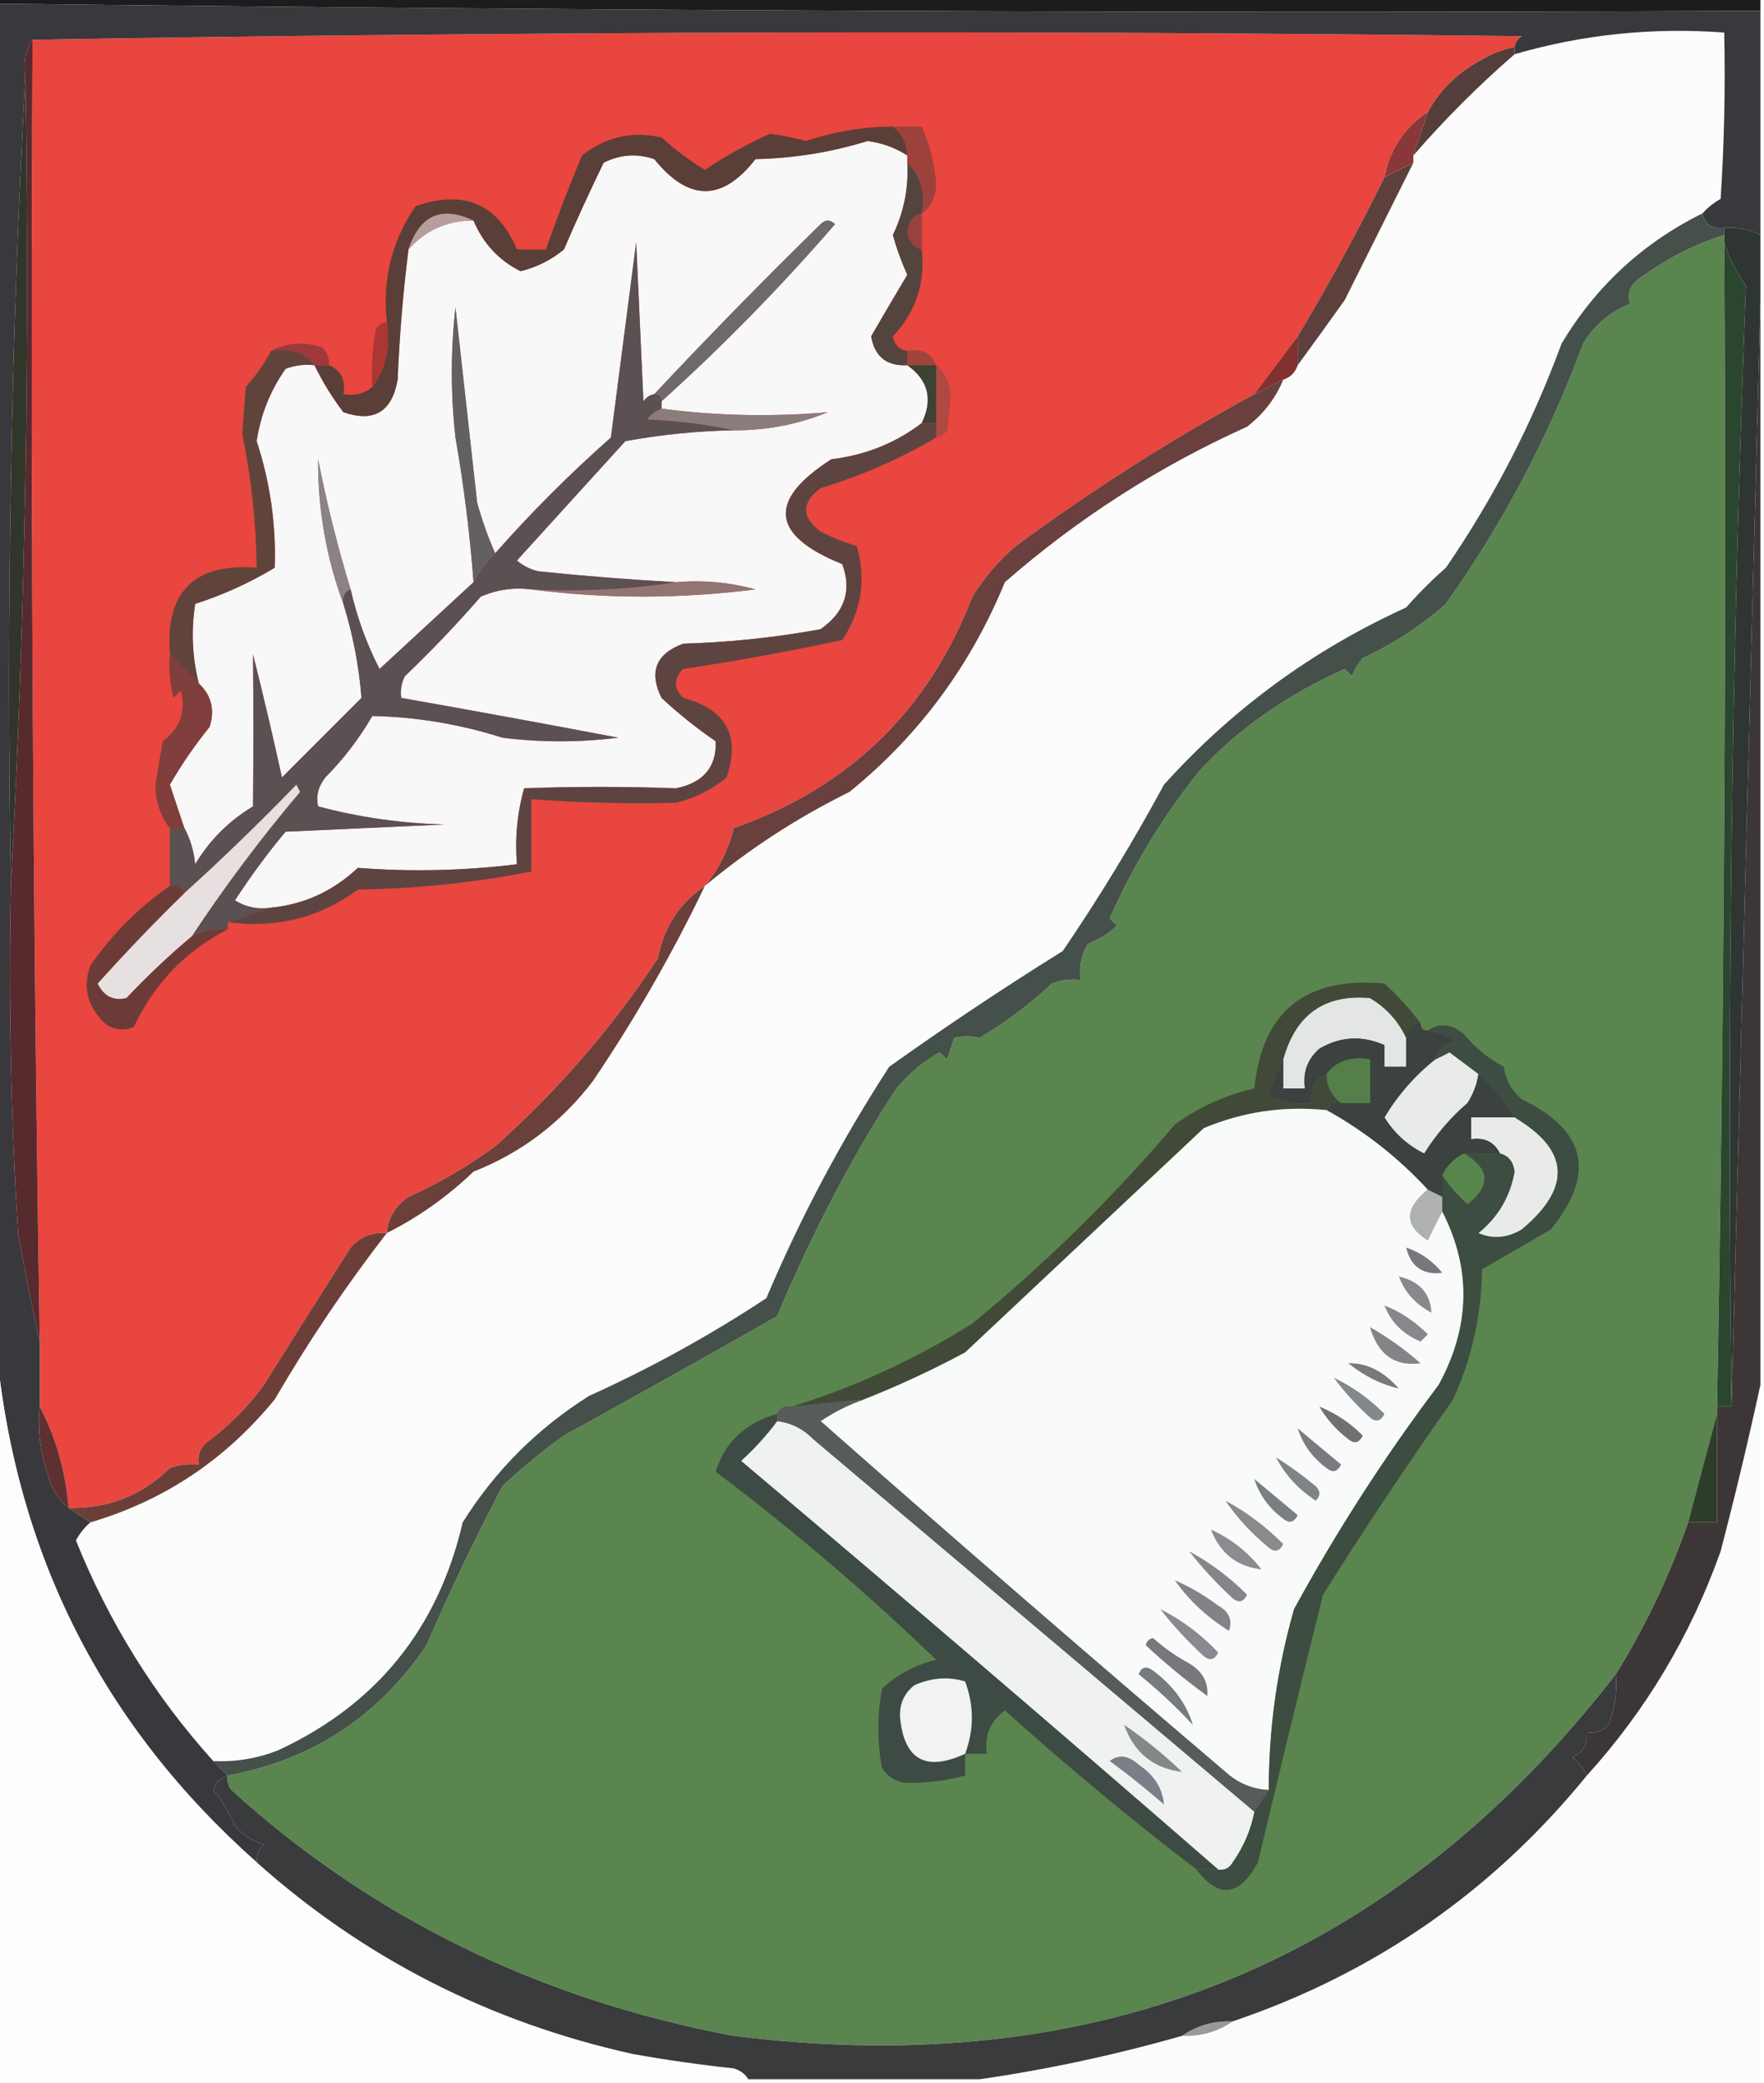 <?xml version="1.0" encoding="UTF-8"?>
<!DOCTYPE svg PUBLIC "-//W3C//DTD SVG 1.1//EN" "http://www.w3.org/Graphics/SVG/1.1/DTD/svg11.dtd">
<svg xmlns="http://www.w3.org/2000/svg" version="1.1" width="244px" height="288px" style="shape-rendering:geometricPrecision; text-rendering:geometricPrecision; image-rendering:optimizeQuality; fill-rule:evenodd; clip-rule:evenodd" xmlns:xlink="http://www.w3.org/1999/xlink">
<g><path style="opacity:1" fill="#1b1c1b" d="M -0.5,0.5 C -0.5,0.167 -0.5,-0.167 -0.5,-0.5C 80.833,-0.5 162.167,-0.5 243.5,-0.5C 243.5,0.167 243.5,0.833 243.5,1.5C 162.126,1.828 80.792,1.494 -0.5,0.5 Z"/></g>
<g><path style="opacity:1" fill="#e8463e" d="M 209.5,6.5 C 207.742,6.877 206.075,7.544 204.5,8.5C 201.457,10.209 199.124,12.543 197.5,15.5C 194.269,17.614 192.269,20.614 191.5,24.5C 187.746,32.111 183.746,39.445 179.5,46.5C 177.512,49.128 175.512,51.795 173.5,54.5C 162.049,60.729 151.049,67.729 140.5,75.5C 138.137,77.529 136.137,79.862 134.5,82.5C 128.456,98.21 117.456,108.876 101.5,114.5C 100.745,117.512 99.412,120.178 97.5,122.5C 93.992,124.863 91.825,128.197 91,132.5C 84.684,142.09 77.184,150.756 68.5,158.5C 64.759,161.232 60.759,163.566 56.5,165.5C 54.679,166.728 53.679,168.394 53.5,170.5C 51.508,170.328 49.842,170.995 48.5,172.5C 44.421,178.886 40.421,185.219 36.5,191.5C 34.289,194.554 31.623,197.221 28.5,199.5C 27.614,200.325 27.281,201.325 27.5,202.5C 26.127,202.343 24.793,202.51 23.5,203C 19.592,206.788 14.925,208.622 9.5,208.5C 9.057,203.365 7.724,198.699 5.5,194.5C 5.5,191.5 5.5,188.5 5.5,185.5C 4.531,125.513 4.198,65.513 4.5,5.5C 72.999,4.335 141.665,4.168 210.5,5C 209.944,5.383 209.611,5.883 209.5,6.5 Z"/></g>
<g><path style="opacity:1" fill="#fcfcfc" d="M 235.5,29.5 C 227.264,33.567 220.764,39.567 216,47.5C 211.945,58.538 206.612,68.871 200,78.5C 198.027,80.228 196.194,82.061 194.5,84C 181.606,89.858 170.439,98.025 161,108.5C 156.699,116.45 152.032,124.117 147,131.5C 138.828,136.585 130.828,141.919 123,147.5C 116.387,157.682 110.72,168.349 106,179.5C 98.161,184.668 89.994,189.168 81.5,193C 74.306,197.527 68.473,203.361 64,210.5C 60.586,225.184 52.086,235.684 38.5,242C 35.607,243.149 32.607,243.649 29.5,243.5C 21.431,234.559 15.098,224.392 10.5,213C 11.056,211.989 11.722,211.156 12.5,210.5C 22.682,207.507 31.182,201.84 38,193.5C 42.681,185.459 47.848,177.793 53.5,170.5C 57.88,168.3 61.88,165.467 65.5,162C 72.107,159.405 77.607,155.238 82,149.5C 87.866,140.825 93.032,131.825 97.5,122.5C 103.616,117.396 110.283,113.063 117.5,109.5C 127.074,101.74 134.241,92.073 139,80.5C 149.09,71.688 160.257,64.521 172.5,59C 174.79,57.223 176.457,55.056 177.5,52.5C 178.5,52.167 179.167,51.5 179.5,50.5C 181.645,47.567 183.812,44.567 186,41.5C 189.18,35.14 192.347,28.807 195.5,22.5C 195.5,22.167 195.5,21.833 195.5,21.5C 199.785,16.548 204.452,11.881 209.5,7.5C 218.916,4.762 228.583,3.762 238.5,4.5C 238.666,12.174 238.5,19.841 238,27.5C 237.005,28.066 236.172,28.733 235.5,29.5 Z"/></g>
<g><path style="opacity:1" fill="#30362a" d="M 3.5,10.5 C 4.16,48.182 3.494,85.515 1.5,122.5C 0.84,84.818 1.506,47.485 3.5,10.5 Z"/></g>
<g><path style="opacity:1" fill="#f8f8f8" d="M 125.5,21.5 C 125.5,21.833 125.5,22.167 125.5,22.5C 125.693,26.013 125.026,29.346 123.5,32.5C 124.024,34.383 124.691,36.216 125.5,38C 123.802,40.837 122.135,43.671 120.5,46.5C 120.981,49.314 122.648,50.648 125.5,50.5C 128.411,52.572 129.078,55.238 127.5,58.5C 123.854,61.275 119.687,62.941 115,63.5C 106.124,69.186 106.624,74.019 116.5,78C 117.856,81.653 116.856,84.653 113.5,87C 107.23,88.152 100.897,88.819 94.5,89C 90.721,90.404 89.721,92.904 91.5,96.5C 93.856,98.69 96.356,100.69 99,102.5C 99.123,106.063 97.29,108.23 93.5,109C 86.513,108.746 79.513,108.746 72.5,109C 71.544,112.394 71.211,115.894 71.5,119.5C 64.181,120.401 56.848,120.568 49.5,120C 46.059,123.223 42.059,125.056 37.5,125.5C 35.712,125.785 34.045,125.452 32.5,124.5C 34.64,121.193 36.974,118.026 39.5,115C 46.833,114.667 54.167,114.333 61.5,114C 55.522,113.852 49.688,113.018 44,111.5C 43.685,110.092 44.018,108.759 45,107.5C 47.53,104.937 49.697,102.103 51.5,99C 57.599,99.128 63.599,100.128 69.5,102C 74.833,102.667 80.167,102.667 85.5,102C 75.485,100.097 65.485,98.263 55.5,96.5C 55.35,95.448 55.517,94.448 56,93.5C 59.682,89.985 63.182,86.318 66.5,82.5C 68.743,81.526 71.076,81.192 73.5,81.5C 83.674,82.823 94.007,82.823 104.5,81.5C 100.893,80.511 97.226,80.177 93.5,80.5C 87.16,80.151 80.827,79.651 74.5,79C 73.376,78.751 72.376,78.251 71.5,77.5C 76.5,72 81.5,66.5 86.5,61C 91.464,60.088 96.464,59.588 101.5,59.5C 106.062,59.519 110.396,58.686 114.5,57C 106.688,57.666 99.021,57.499 91.5,56.5C 91.5,56.167 91.5,55.833 91.5,55.5C 99.995,47.838 107.995,39.672 115.5,31C 114.833,30.333 114.167,30.333 113.5,31C 105.631,38.702 97.964,46.535 90.5,54.5C 89.883,54.611 89.383,54.944 89,55.5C 88.667,48.167 88.333,40.833 88,33.5C 86.834,42.481 85.667,51.481 84.5,60.5C 78.758,65.575 73.425,70.909 68.5,76.5C 67.531,74.337 66.698,72.004 66,69.5C 65,60.5 64,51.5 63,42.5C 62.333,48.5 62.333,54.5 63,60.5C 64.162,67.132 64.996,73.799 65.5,80.5C 61.187,84.478 56.853,88.478 52.5,92.5C 50.713,89.029 49.379,85.362 48.5,81.5C 46.697,75.588 45.197,69.588 44,63.5C 43.961,70.464 45.128,77.13 47.5,83.5C 48.826,87.791 49.659,92.124 50,96.5C 46.36,100.14 42.694,103.806 39,107.5C 37.76,101.835 36.427,96.168 35,90.5C 35.06,97.497 35.06,104.497 35,111.5C 31.667,113.5 29,116.167 27,119.5C 26.802,117.618 26.302,115.952 25.5,114.5C 24.844,112.516 24.178,110.516 23.5,108.5C 25.103,105.72 26.937,103.054 29,100.5C 29.738,98.12 29.238,96.12 27.5,94.5C 26.588,90.869 26.421,87.203 27,83.5C 30.879,82.248 34.546,80.581 38,78.5C 38.203,72.549 37.37,66.715 35.5,61C 36.051,57.345 37.385,54.011 39.5,51C 40.793,50.51 42.127,50.343 43.5,50.5C 44.608,52.782 45.941,54.948 47.5,57C 51.724,58.45 54.224,56.95 55,52.5C 55.252,46.452 55.752,40.452 56.5,34.5C 58.871,31.816 61.871,30.483 65.5,30.5C 66.823,33.654 68.989,35.988 72,37.5C 74.207,36.97 76.207,35.97 78,34.5C 79.737,30.458 81.57,26.458 83.5,22.5C 85.765,21.353 88.098,21.186 90.5,22C 95.25,27.893 99.916,27.893 104.5,22C 109.798,21.89 114.965,21.057 120,19.5C 122.009,19.758 123.843,20.424 125.5,21.5 Z"/></g>
<g><path style="opacity:1" fill="#5d403b" d="M 195.5,22.5 C 192.347,28.807 189.18,35.14 186,41.5C 183.812,44.567 181.645,47.567 179.5,50.5C 179.5,49.167 179.5,47.833 179.5,46.5C 183.746,39.445 187.746,32.111 191.5,24.5C 192.833,23.833 194.167,23.167 195.5,22.5 Z"/></g>
<g><path style="opacity:1" fill="#994140" d="M 127.5,29.5 C 127.5,31.167 127.5,32.833 127.5,34.5C 126.351,34.209 125.684,33.376 125.5,32C 125.684,30.624 126.351,29.791 127.5,29.5 Z"/></g>
<g><path style="opacity:1" fill="#5a854e" d="M 238.5,32.5 C 238.5,32.833 238.5,33.167 238.5,33.5C 238.816,87.19 238.483,140.856 237.5,194.5C 237.5,194.833 237.5,195.167 237.5,195.5C 236.179,200.406 234.846,205.406 233.5,210.5C 230.925,217.908 227.592,224.908 223.5,231.5C 192.702,271.204 152.035,287.871 101.5,281.5C 74.567,276.446 51.401,265.112 32,247.5C 31.536,246.906 31.369,246.239 31.5,245.5C 43.126,243.393 52.293,237.393 59,227.5C 62.211,220.038 65.711,212.704 69.5,205.5C 72.188,202.978 75.021,200.644 78,198.5C 87.148,193.466 96.982,187.966 107.5,182C 112.361,170.409 117.861,159.909 124,150.5C 125.708,148.457 127.708,146.79 130,145.5C 130.333,145.833 130.667,146.167 131,146.5C 131.333,145.5 131.667,144.5 132,143.5C 133.06,143.254 134.227,143.254 135.5,143.5C 139.042,141.422 142.375,138.922 145.5,136C 146.793,135.51 148.127,135.343 149.5,135.5C 149.215,133.712 149.548,132.045 150.5,130.5C 152.002,129.917 153.335,129.084 154.5,128C 154.167,127.667 153.833,127.333 153.5,127C 156.81,119.528 160.977,112.695 166,106.5C 171.272,100.801 177.938,96.134 186,92.5C 186.333,92.833 186.667,93.167 187,93.5C 187.374,92.584 187.874,91.75 188.5,91C 192.723,89.044 196.557,86.544 200,83.5C 207.909,72.349 214.242,60.349 219,47.5C 220.555,44.945 222.722,43.112 225.5,42C 224.939,40.434 225.606,39.101 227.5,38C 230.928,35.557 234.594,33.724 238.5,32.5 Z"/></g>
<g><path style="opacity:1" fill="#5a3e38" d="M 123.5,17.5 C 124.806,18.467 125.473,19.801 125.5,21.5C 123.843,20.424 122.009,19.758 120,19.5C 114.965,21.057 109.798,21.89 104.5,22C 99.916,27.893 95.25,27.893 90.5,22C 88.098,21.186 85.765,21.353 83.5,22.5C 81.57,26.458 79.737,30.458 78,34.5C 76.207,35.97 74.207,36.97 72,37.5C 68.989,35.988 66.823,33.654 65.5,30.5C 61.067,28.417 58.067,29.751 56.5,34.5C 55.752,40.452 55.252,46.452 55,52.5C 54.224,56.95 51.724,58.45 47.5,57C 45.941,54.948 44.608,52.782 43.5,50.5C 44.167,50.5 44.833,50.5 45.5,50.5C 47.176,51.183 47.843,52.517 47.5,54.5C 49.099,54.768 50.432,54.434 51.5,53.5C 53.388,51.012 54.054,48.012 53.5,44.5C 52.868,38.625 54.202,33.291 57.5,28.5C 64.191,26.186 68.858,28.186 71.5,34.5C 72.833,34.5 74.167,34.5 75.5,34.5C 77.033,30.166 78.699,25.833 80.5,21.5C 83.759,18.936 87.425,18.102 91.5,19C 93.359,20.692 95.359,22.192 97.5,23.5C 100.371,21.566 103.371,19.899 106.5,18.5C 108.189,18.726 109.855,19.059 111.5,19.5C 115.4,18.191 119.4,17.524 123.5,17.5 Z"/></g>
<g><path style="opacity:1" fill="#b79e9e" d="M 65.5,30.5 C 61.871,30.483 58.871,31.816 56.5,34.5C 58.067,29.751 61.067,28.417 65.5,30.5 Z"/></g>
<g><path style="opacity:1" fill="#39383d" d="M -0.5,0.5 C 80.792,1.494 162.126,1.828 243.5,1.5C 243.5,11.833 243.5,22.167 243.5,32.5C 241.958,31.699 240.292,31.366 238.5,31.5C 236.821,31.715 235.821,31.048 235.5,29.5C 236.172,28.733 237.005,28.066 238,27.5C 238.5,19.841 238.666,12.174 238.5,4.5C 228.583,3.762 218.916,4.762 209.5,7.5C 209.5,7.167 209.5,6.833 209.5,6.5C 209.611,5.883 209.944,5.383 210.5,5C 141.665,4.168 72.999,4.335 4.5,5.5C 3.549,6.919 3.216,8.585 3.5,10.5C 1.506,47.485 0.84,84.818 1.5,122.5C 1.167,138.514 1.501,154.514 2.5,170.5C 3.426,175.651 4.426,180.651 5.5,185.5C 5.5,188.5 5.5,191.5 5.5,194.5C 5.183,197.572 5.516,200.572 6.5,203.5C 7.001,205.655 8.001,207.322 9.5,208.5C 10.5,209.167 11.5,209.833 12.5,210.5C 11.722,211.156 11.056,211.989 10.5,213C 15.098,224.392 21.431,234.559 29.5,243.5C 30.167,244.167 30.833,244.833 31.5,245.5C 30.522,245.811 29.855,246.478 29.5,247.5C 30.752,249.001 31.752,250.668 32.5,252.5C 33.59,253.727 34.924,254.56 36.5,255C 35.748,255.671 35.414,256.504 35.5,257.5C 14.224,238.616 2.224,214.95 -0.5,186.5C -0.5,124.5 -0.5,62.5 -0.5,0.5 Z"/></g>
<g><path style="opacity:1" fill="#9e413d" d="M 123.5,17.5 C 124.833,17.5 126.167,17.5 127.5,17.5C 128.627,19.998 129.294,22.664 129.5,25.5C 129.415,27.333 128.748,28.666 127.5,29.5C 128.01,26.612 127.344,24.279 125.5,22.5C 125.5,22.167 125.5,21.833 125.5,21.5C 125.473,19.801 124.806,18.467 123.5,17.5 Z"/></g>
<g><path style="opacity:1" fill="#893738" d="M 197.5,15.5 C 196.833,17.5 196.167,19.5 195.5,21.5C 195.5,21.833 195.5,22.167 195.5,22.5C 194.167,23.167 192.833,23.833 191.5,24.5C 192.269,20.614 194.269,17.614 197.5,15.5 Z"/></g>
<g><path style="opacity:1" fill="#543d3b" d="M 209.5,6.5 C 209.5,6.833 209.5,7.167 209.5,7.5C 204.452,11.881 199.785,16.548 195.5,21.5C 196.167,19.5 196.833,17.5 197.5,15.5C 199.124,12.543 201.457,10.209 204.5,8.5C 206.075,7.544 207.742,6.877 209.5,6.5 Z"/></g>
<g><path style="opacity:1" fill="#70696c" d="M 91.5,55.5 C 91.5,54.833 91.167,54.5 90.5,54.5C 97.964,46.535 105.631,38.702 113.5,31C 114.167,30.333 114.833,30.333 115.5,31C 107.995,39.672 99.995,47.838 91.5,55.5 Z"/></g>
<g><path style="opacity:1" fill="#54443e" d="M 125.5,22.5 C 127.344,24.279 128.01,26.612 127.5,29.5C 126.351,29.791 125.684,30.624 125.5,32C 125.684,33.376 126.351,34.209 127.5,34.5C 128.006,39.155 126.673,43.155 123.5,46.5C 123.747,47.713 124.414,48.38 125.5,48.5C 125.5,49.167 125.5,49.833 125.5,50.5C 122.648,50.648 120.981,49.314 120.5,46.5C 122.135,43.671 123.802,40.837 125.5,38C 124.691,36.216 124.024,34.383 123.5,32.5C 125.026,29.346 125.693,26.013 125.5,22.5 Z"/></g>
<g><path style="opacity:1" fill="#9d393b" d="M 37.5,48.5 C 39.628,47.371 41.962,47.204 44.5,48C 45.252,48.671 45.586,49.504 45.5,50.5C 44.833,50.5 44.167,50.5 43.5,50.5C 42.082,48.692 40.082,48.025 37.5,48.5 Z"/></g>
<g><path style="opacity:1" fill="#ab3733" d="M 53.5,44.5 C 54.054,48.012 53.388,51.012 51.5,53.5C 51.336,50.813 51.503,48.146 52,45.5C 52.383,44.944 52.883,44.611 53.5,44.5 Z"/></g>
<g><path style="opacity:1" fill="#a0443e" d="M 125.5,48.5 C 127.483,48.157 128.817,48.824 129.5,50.5C 128.167,50.5 126.833,50.5 125.5,50.5C 125.5,49.833 125.5,49.167 125.5,48.5 Z"/></g>
<g><path style="opacity:1" fill="#823030" d="M 179.5,46.5 C 179.5,47.833 179.5,49.167 179.5,50.5C 179.167,51.5 178.5,52.167 177.5,52.5C 176.167,53.167 174.833,53.833 173.5,54.5C 175.512,51.795 177.512,49.128 179.5,46.5 Z"/></g>
<g><path style="opacity:1" fill="#3a4334" d="M 125.5,50.5 C 126.833,50.5 128.167,50.5 129.5,50.5C 129.5,53.167 129.5,55.833 129.5,58.5C 128.833,58.5 128.167,58.5 127.5,58.5C 129.078,55.238 128.411,52.572 125.5,50.5 Z"/></g>
<g><path style="opacity:1" fill="#ae4943" d="M 129.5,50.5 C 130.765,51.514 131.431,53.014 131.5,55C 131.333,56.5 131.167,58 131,59.5C 130.617,60.056 130.117,60.389 129.5,60.5C 129.5,59.833 129.5,59.167 129.5,58.5C 129.5,55.833 129.5,53.167 129.5,50.5 Z"/></g>
<g><path style="opacity:1" fill="#8b7d7b" d="M 91.5,56.5 C 99.021,57.499 106.688,57.666 114.5,57C 110.396,58.686 106.062,59.519 101.5,59.5C 97.688,58.676 93.688,58.176 89.5,58C 90.044,57.283 90.711,56.783 91.5,56.5 Z"/></g>
<g><path style="opacity:1" fill="#5d4441" d="M 127.5,58.5 C 128.167,58.5 128.833,58.5 129.5,58.5C 129.5,59.167 129.5,59.833 129.5,60.5C 124.523,63.426 119.189,65.76 113.5,67.5C 110.833,69.5 110.833,71.5 113.5,73.5C 115.108,74.318 116.775,74.985 118.5,75.5C 119.848,80.108 119.182,84.442 116.5,88.5C 109.243,90.053 101.909,91.386 94.5,92.5C 93.167,93.833 93.167,95.167 94.5,96.5C 100.463,98.107 102.463,101.774 100.5,107.5C 98.44,109.196 96.107,110.363 93.5,111C 86.837,111.168 80.171,111.001 73.5,110.5C 73.5,113.833 73.5,117.167 73.5,120.5C 65.622,122.055 57.622,122.888 49.5,123C 44.196,126.909 38.196,128.409 31.5,127.5C 33.5,126.833 35.5,126.167 37.5,125.5C 42.059,125.056 46.059,123.223 49.5,120C 56.848,120.568 64.181,120.401 71.5,119.5C 71.211,115.894 71.544,112.394 72.5,109C 79.513,108.746 86.513,108.746 93.5,109C 97.29,108.23 99.123,106.063 99,102.5C 96.356,100.69 93.856,98.69 91.5,96.5C 89.721,92.904 90.721,90.404 94.5,89C 100.897,88.819 107.23,88.152 113.5,87C 116.856,84.653 117.856,81.653 116.5,78C 106.624,74.019 106.124,69.186 115,63.5C 119.687,62.941 123.854,61.275 127.5,58.5 Z"/></g>
<g><path style="opacity:1" fill="#60443c" d="M 37.5,48.5 C 40.082,48.025 42.082,48.692 43.5,50.5C 42.127,50.343 40.793,50.51 39.5,51C 37.385,54.011 36.051,57.345 35.5,61C 37.37,66.715 38.203,72.549 38,78.5C 34.546,80.581 30.879,82.248 27,83.5C 26.421,87.203 26.588,90.869 27.5,94.5C 26.167,93.167 24.833,91.833 23.5,90.5C 22.833,81.833 26.833,77.833 35.5,78.5C 35.436,72.278 34.769,66.111 33.5,60C 33.667,57.833 33.833,55.667 34,53.5C 35.412,51.935 36.579,50.269 37.5,48.5 Z"/></g>
<g><path style="opacity:1" fill="#898385" d="M 48.5,81.5 C 47.662,81.842 47.328,82.508 47.5,83.5C 45.128,77.13 43.961,70.464 44,63.5C 45.197,69.588 46.697,75.588 48.5,81.5 Z"/></g>
<g><path style="opacity:1" fill="#636062" d="M 68.5,76.5 C 67.341,77.74 66.341,79.074 65.5,80.5C 64.996,73.799 64.162,67.132 63,60.5C 62.333,54.5 62.333,48.5 63,42.5C 64,51.5 65,60.5 66,69.5C 66.698,72.004 67.531,74.337 68.5,76.5 Z"/></g>
<g><path style="opacity:1" fill="#927473" d="M 93.5,80.5 C 97.226,80.177 100.893,80.511 104.5,81.5C 94.007,82.823 83.674,82.823 73.5,81.5C 80.354,81.824 87.021,81.491 93.5,80.5 Z"/></g>
<g><path style="opacity:1" fill="#69403d" d="M 177.5,52.5 C 176.457,55.056 174.79,57.223 172.5,59C 160.257,64.521 149.09,71.688 139,80.5C 134.241,92.073 127.074,101.74 117.5,109.5C 110.283,113.063 103.616,117.396 97.5,122.5C 99.412,120.178 100.745,117.512 101.5,114.5C 117.456,108.876 128.456,98.21 134.5,82.5C 136.137,79.862 138.137,77.529 140.5,75.5C 151.049,67.729 162.049,60.729 173.5,54.5C 174.833,53.833 176.167,53.167 177.5,52.5 Z"/></g>
<g><path style="opacity:1" fill="#5b5052" d="M 90.5,54.5 C 91.167,54.5 91.5,54.833 91.5,55.5C 91.5,55.833 91.5,56.167 91.5,56.5C 90.711,56.783 90.044,57.283 89.5,58C 93.688,58.176 97.688,58.676 101.5,59.5C 96.464,59.588 91.464,60.088 86.5,61C 81.5,66.5 76.5,72 71.5,77.5C 72.376,78.251 73.376,78.751 74.5,79C 80.827,79.651 87.16,80.151 93.5,80.5C 87.021,81.491 80.354,81.824 73.5,81.5C 71.076,81.192 68.743,81.526 66.5,82.5C 63.182,86.318 59.682,89.985 56,93.5C 55.517,94.448 55.35,95.448 55.5,96.5C 65.485,98.263 75.485,100.097 85.5,102C 80.167,102.667 74.833,102.667 69.5,102C 63.599,100.128 57.599,99.128 51.5,99C 49.697,102.103 47.53,104.937 45,107.5C 44.018,108.759 43.685,110.092 44,111.5C 49.688,113.018 55.522,113.852 61.5,114C 54.167,114.333 46.833,114.667 39.5,115C 36.974,118.026 34.64,121.193 32.5,124.5C 34.045,125.452 35.712,125.785 37.5,125.5C 35.5,126.167 33.5,126.833 31.5,127.5C 31.5,127.833 31.5,128.167 31.5,128.5C 29.709,128.366 28.042,128.699 26.5,129.5C 31.067,122.587 36.066,115.921 41.5,109.5C 41.333,109.167 41.167,108.833 41,108.5C 35.965,113.703 30.798,118.703 25.5,123.5C 25.158,122.662 24.492,122.328 23.5,122.5C 23.5,119.833 23.5,117.167 23.5,114.5C 24.167,114.5 24.833,114.5 25.5,114.5C 26.302,115.952 26.802,117.618 27,119.5C 29,116.167 31.667,113.5 35,111.5C 35.06,104.497 35.06,97.497 35,90.5C 36.427,96.168 37.76,101.835 39,107.5C 42.694,103.806 46.36,100.14 50,96.5C 49.659,92.124 48.826,87.791 47.5,83.5C 47.328,82.508 47.662,81.842 48.5,81.5C 49.379,85.362 50.713,89.029 52.5,92.5C 56.853,88.478 61.187,84.478 65.5,80.5C 66.341,79.074 67.341,77.74 68.5,76.5C 73.425,70.909 78.758,65.575 84.5,60.5C 85.667,51.481 86.834,42.481 88,33.5C 88.333,40.833 88.667,48.167 89,55.5C 89.383,54.944 89.883,54.611 90.5,54.5 Z"/></g>
<g><path style="opacity:1" fill="#803f3c" d="M 23.5,90.5 C 24.833,91.833 26.167,93.167 27.5,94.5C 29.238,96.12 29.738,98.12 29,100.5C 26.937,103.054 25.103,105.72 23.5,108.5C 24.178,110.516 24.844,112.516 25.5,114.5C 24.833,114.5 24.167,114.5 23.5,114.5C 22.206,112.952 21.539,110.952 21.5,108.5C 21.833,106.5 22.167,104.5 22.5,102.5C 24.922,100.698 25.755,98.365 25,95.5C 24.667,95.833 24.333,96.167 24,96.5C 23.505,94.527 23.338,92.527 23.5,90.5 Z"/></g>
<g><path style="opacity:1" fill="#45504b" d="M 235.5,29.5 C 235.821,31.048 236.821,31.715 238.5,31.5C 238.5,31.833 238.5,32.167 238.5,32.5C 234.594,33.724 230.928,35.557 227.5,38C 225.606,39.101 224.939,40.434 225.5,42C 222.722,43.112 220.555,44.945 219,47.5C 214.242,60.349 207.909,72.349 200,83.5C 196.557,86.544 192.723,89.044 188.5,91C 187.874,91.75 187.374,92.584 187,93.5C 186.667,93.167 186.333,92.833 186,92.5C 177.938,96.134 171.272,100.801 166,106.5C 160.977,112.695 156.81,119.528 153.5,127C 153.833,127.333 154.167,127.667 154.5,128C 153.335,129.084 152.002,129.917 150.5,130.5C 149.548,132.045 149.215,133.712 149.5,135.5C 148.127,135.343 146.793,135.51 145.5,136C 142.375,138.922 139.042,141.422 135.5,143.5C 134.227,143.254 133.06,143.254 132,143.5C 131.667,144.5 131.333,145.5 131,146.5C 130.667,146.167 130.333,145.833 130,145.5C 127.708,146.79 125.708,148.457 124,150.5C 117.861,159.909 112.361,170.409 107.5,182C 96.982,187.966 87.148,193.466 78,198.5C 75.021,200.644 72.188,202.978 69.5,205.5C 65.711,212.704 62.211,220.038 59,227.5C 52.293,237.393 43.126,243.393 31.5,245.5C 30.833,244.833 30.167,244.167 29.5,243.5C 32.607,243.649 35.607,243.149 38.5,242C 52.086,235.684 60.586,225.184 64,210.5C 68.473,203.361 74.306,197.527 81.5,193C 89.994,189.168 98.161,184.668 106,179.5C 110.72,168.349 116.387,157.682 123,147.5C 130.828,141.919 138.828,136.585 147,131.5C 152.032,124.117 156.699,116.45 161,108.5C 170.439,98.025 181.606,89.858 194.5,84C 196.194,82.061 198.027,80.228 200,78.5C 206.612,68.871 211.945,58.538 216,47.5C 220.764,39.567 227.264,33.567 235.5,29.5 Z"/></g>
<g><path style="opacity:1" fill="#e6e0e1" d="M 26.5,129.5 C 23.416,132.079 20.416,134.913 17.5,138C 15.704,138.436 14.371,137.769 13.5,136C 17.402,131.654 21.402,127.488 25.5,123.5C 30.798,118.703 35.965,113.703 41,108.5C 41.167,108.833 41.333,109.167 41.5,109.5C 36.066,115.921 31.067,122.587 26.5,129.5 Z"/></g>
<g><path style="opacity:1" fill="#6c3b38" d="M 23.5,122.5 C 24.492,122.328 25.158,122.662 25.5,123.5C 21.402,127.488 17.402,131.654 13.5,136C 14.371,137.769 15.704,138.436 17.5,138C 20.416,134.913 23.416,132.079 26.5,129.5C 28.042,128.699 29.709,128.366 31.5,128.5C 25.693,131.476 21.36,135.976 18.5,142C 17.101,142.595 15.768,142.428 14.5,141.5C 12.081,139.155 11.415,136.489 12.5,133.5C 15.553,129.114 19.22,125.447 23.5,122.5 Z"/></g>
<g><path style="opacity:1" fill="#e4e6e6" d="M 194.5,143.5 C 194.5,144.833 194.5,146.167 194.5,147.5C 193.5,147.5 192.5,147.5 191.5,147.5C 191.5,146.5 191.5,145.5 191.5,144.5C 188.396,143.136 185.396,143.302 182.5,145C 180.845,146.444 180.178,148.278 180.5,150.5C 179.5,150.5 178.5,150.5 177.5,150.5C 177.5,149.167 177.5,147.833 177.5,146.5C 179.207,140.277 183.207,137.444 189.5,138C 191.749,139.352 193.416,141.185 194.5,143.5 Z"/></g>
<g><path style="opacity:1" fill="#e9eaea" d="M 204.5,148.5 C 204.291,149.922 203.791,151.255 203,152.5C 200.655,154.514 198.655,156.847 197,159.5C 194.692,158.359 192.859,156.692 191.5,154.5C 193.38,151.386 195.713,148.72 198.5,146.5C 199.15,146.196 199.817,145.863 200.5,145.5C 201.852,146.524 203.185,147.524 204.5,148.5 Z"/></g>
<g><path style="opacity:1" fill="#6b403a" d="M 97.5,122.5 C 93.032,131.825 87.866,140.825 82,149.5C 77.607,155.238 72.107,159.405 65.5,162C 61.88,165.467 57.88,168.3 53.5,170.5C 53.679,168.394 54.679,166.728 56.5,165.5C 60.759,163.566 64.759,161.232 68.5,158.5C 77.184,150.756 84.684,142.09 91,132.5C 91.825,128.197 93.992,124.863 97.5,122.5 Z"/></g>
<g><path style="opacity:1" fill="#572a2d" d="M 4.5,5.5 C 4.198,65.513 4.531,125.513 5.5,185.5C 4.426,180.651 3.426,175.651 2.5,170.5C 1.501,154.514 1.167,138.514 1.5,122.5C 3.494,85.515 4.16,48.182 3.5,10.5C 3.216,8.585 3.549,6.919 4.5,5.5 Z"/></g>
<g><path style="opacity:1" fill="#2b462f" d="M 238.5,33.5 C 239.138,35.573 240.138,37.573 241.5,39.5C 239.511,91.018 238.844,142.685 239.5,194.5C 238.833,194.5 238.167,194.5 237.5,194.5C 238.483,140.856 238.816,87.19 238.5,33.5 Z"/></g>
<g><path style="opacity:1" fill="#414a38" d="M 196.5,141.5 C 195.167,141.5 194.5,142.167 194.5,143.5C 193.416,141.185 191.749,139.352 189.5,138C 183.207,137.444 179.207,140.277 177.5,146.5C 176.694,147.997 176.028,149.664 175.5,151.5C 177.396,152.466 179.396,152.799 181.5,152.5C 181.157,150.517 181.824,149.183 183.5,148.5C 183.527,150.199 184.194,151.533 185.5,152.5C 184.508,152.328 183.842,152.662 183.5,153.5C 177.566,152.889 171.9,153.722 166.5,156C 155.5,166.333 144.5,176.667 133.5,187C 128.927,189.454 124.261,191.621 119.5,193.5C 116.167,193.833 112.833,194.167 109.5,194.5C 118.262,191.789 126.595,187.955 134.5,183C 144.703,174.629 154.037,165.463 162.5,155.5C 165.815,153.086 169.482,151.419 173.5,150.5C 174.599,139.819 180.599,134.986 191.5,136C 193.373,137.704 195.04,139.537 196.5,141.5 Z"/></g>
<g><path style="opacity:1" fill="#3c423f" d="M 196.5,141.5 C 196.5,142.167 196.833,142.5 197.5,142.5C 198.922,142.709 200.255,143.209 201.5,144C 199.881,144.236 198.881,145.069 198.5,146.5C 195.713,148.72 193.38,151.386 191.5,154.5C 192.859,156.692 194.692,158.359 197,159.5C 198.655,156.847 200.655,154.514 203,152.5C 203.791,151.255 204.291,149.922 204.5,148.5C 206.537,150.202 208.203,152.202 209.5,154.5C 207.5,154.5 205.5,154.5 203.5,154.5C 203.5,155.5 203.5,156.5 203.5,157.5C 205.38,157.229 206.713,157.896 207.5,159.5C 205.833,159.5 204.167,159.5 202.5,159.5C 201.167,160.167 200.167,161.167 199.5,162.5C 199.5,163.5 199.5,164.5 199.5,165.5C 198.833,165.167 198.167,164.833 197.5,164.5C 193.409,160.073 188.743,156.407 183.5,153.5C 183.842,152.662 184.508,152.328 185.5,152.5C 186.833,152.5 188.167,152.5 189.5,152.5C 189.5,150.5 189.5,148.5 189.5,146.5C 186.918,146.025 184.918,146.692 183.5,148.5C 181.824,149.183 181.157,150.517 181.5,152.5C 179.396,152.799 177.396,152.466 175.5,151.5C 176.028,149.664 176.694,147.997 177.5,146.5C 177.5,147.833 177.5,149.167 177.5,150.5C 178.5,150.5 179.5,150.5 180.5,150.5C 180.178,148.278 180.845,146.444 182.5,145C 185.396,143.302 188.396,143.136 191.5,144.5C 191.5,145.5 191.5,146.5 191.5,147.5C 192.5,147.5 193.5,147.5 194.5,147.5C 194.5,146.167 194.5,144.833 194.5,143.5C 194.5,142.167 195.167,141.5 196.5,141.5 Z"/></g>
<g><path style="opacity:1" fill="#557f49" d="M 185.5,152.5 C 184.194,151.533 183.527,150.199 183.5,148.5C 184.918,146.692 186.918,146.025 189.5,146.5C 189.5,148.5 189.5,150.5 189.5,152.5C 188.167,152.5 186.833,152.5 185.5,152.5 Z"/></g>
<g><path style="opacity:1" fill="#f9fafa" d="M 183.5,153.5 C 188.743,156.407 193.409,160.073 197.5,164.5C 194.237,167.13 194.237,169.463 197.5,171.5C 198.172,170.051 198.839,168.718 199.5,167.5C 203.568,175.445 203.402,183.445 199,191.5C 191.586,201.323 184.919,211.656 179,222.5C 176.667,230.667 175.5,239 175.5,247.5C 173.217,247.392 171.217,246.559 169.5,245C 150.585,228.904 131.918,212.737 113.5,196.5C 115.444,195.199 117.444,194.199 119.5,193.5C 124.261,191.621 128.927,189.454 133.5,187C 144.5,176.667 155.5,166.333 166.5,156C 171.9,153.722 177.566,152.889 183.5,153.5 Z"/></g>
<g><path style="opacity:1" fill="#e9ebea" d="M 209.5,154.5 C 217.115,159.017 217.448,164.184 210.5,170C 208.466,171.205 206.466,171.372 204.5,170.5C 207.225,168.278 208.891,165.445 209.5,162C 209.316,160.624 208.649,159.791 207.5,159.5C 206.713,157.896 205.38,157.229 203.5,157.5C 203.5,156.5 203.5,155.5 203.5,154.5C 205.5,154.5 207.5,154.5 209.5,154.5 Z"/></g>
<g><path style="opacity:1" fill="#59864d" d="M 202.5,159.5 C 206.1,161.573 206.267,163.907 203,166.5C 201.595,165.269 200.429,163.936 199.5,162.5C 200.167,161.167 201.167,160.167 202.5,159.5 Z"/></g>
<g><path style="opacity:1" fill="#b0b1b3" d="M 197.5,164.5 C 198.167,164.833 198.833,165.167 199.5,165.5C 199.5,166.167 199.5,166.833 199.5,167.5C 198.839,168.718 198.172,170.051 197.5,171.5C 194.237,169.463 194.237,167.13 197.5,164.5 Z"/></g>
<g><path style="opacity:1" fill="#3d4d41" d="M 197.5,142.5 C 199.089,141.379 200.756,141.546 202.5,143C 204.043,144.878 205.876,146.378 208,147.5C 208.273,149.329 209.107,150.829 210.5,152C 219.441,156.313 220.774,162.313 214.5,170C 211.313,171.866 208.147,173.699 205,175.5C 204.927,181.791 203.594,187.791 201,193.5C 194.784,202.3 188.784,211.3 183,220.5C 179.935,232.828 176.935,245.161 174,257.5C 171.427,262.25 168.593,262.583 165.5,258.5C 166.5,258.5 167.5,258.5 168.5,258.5C 169.376,258.631 170.043,258.298 170.5,257.5C 172.02,255.338 173.02,253.005 173.5,250.5C 174.167,249.5 174.833,248.5 175.5,247.5C 175.5,239 176.667,230.667 179,222.5C 184.919,211.656 191.586,201.323 199,191.5C 203.402,183.445 203.568,175.445 199.5,167.5C 199.5,166.833 199.5,166.167 199.5,165.5C 199.5,164.5 199.5,163.5 199.5,162.5C 200.429,163.936 201.595,165.269 203,166.5C 206.267,163.907 206.1,161.573 202.5,159.5C 204.167,159.5 205.833,159.5 207.5,159.5C 208.649,159.791 209.316,160.624 209.5,162C 208.891,165.445 207.225,168.278 204.5,170.5C 206.466,171.372 208.466,171.205 210.5,170C 217.448,164.184 217.115,159.017 209.5,154.5C 208.203,152.202 206.537,150.202 204.5,148.5C 203.185,147.524 201.852,146.524 200.5,145.5C 199.817,145.863 199.15,146.196 198.5,146.5C 198.881,145.069 199.881,144.236 201.5,144C 200.255,143.209 198.922,142.709 197.5,142.5 Z"/></g>
<g><path style="opacity:1" fill="#78777e" d="M 194.5,172.5 C 196.487,173.164 198.154,174.331 199.5,176C 196.808,176.319 195.142,175.153 194.5,172.5 Z"/></g>
<g><path style="opacity:1" fill="#88898d" d="M 193.5,176.5 C 196.348,177.17 197.848,178.837 198,181.5C 195.8,180.349 194.3,178.682 193.5,176.5 Z"/></g>
<g><path style="opacity:1" fill="#2e3532" d="M 238.5,31.5 C 240.292,31.366 241.958,31.699 243.5,32.5C 243.5,35.5 243.5,38.5 243.5,41.5C 242.167,92.5 240.833,143.5 239.5,194.5C 238.844,142.685 239.511,91.018 241.5,39.5C 240.138,37.573 239.138,35.573 238.5,33.5C 238.5,33.167 238.5,32.833 238.5,32.5C 238.5,32.167 238.5,31.833 238.5,31.5 Z"/></g>
<g><path style="opacity:1" fill="#87888b" d="M 191.5,180.5 C 193.736,181.389 195.736,182.722 197.5,184.5C 197.167,184.833 196.833,185.167 196.5,185.5C 194.054,184.476 192.388,182.809 191.5,180.5 Z"/></g>
<g><path style="opacity:1" fill="#838487" d="M 189.5,183.5 C 191.98,184.912 194.313,186.578 196.5,188.5C 192.935,188.98 190.602,187.314 189.5,183.5 Z"/></g>
<g><path style="opacity:1" fill="#78797d" d="M 186.5,188.5 C 189.025,188.423 191.358,189.59 193.5,192C 191.008,191.421 188.675,190.254 186.5,188.5 Z"/></g>
<g><path style="opacity:1" fill="#fcfdfd" d="M -0.5,186.5 C 2.224,214.95 14.224,238.616 35.5,257.5C 50.366,270.768 67.699,279.601 87.5,284C 92.143,284.83 96.81,285.497 101.5,286C 102.416,286.278 103.082,286.778 103.5,287.5C 68.833,287.5 34.167,287.5 -0.5,287.5C -0.5,253.833 -0.5,220.167 -0.5,186.5 Z"/></g>
<g><path style="opacity:1" fill="#84878b" d="M 184.5,190.5 C 187.075,191.728 189.408,193.395 191.5,195.5C 190.998,196.521 190.332,196.688 189.5,196C 187.576,194.25 185.909,192.417 184.5,190.5 Z"/></g>
<g><path style="opacity:1" fill="#fcfbfb" d="M 243.5,191.5 C 243.5,223.5 243.5,255.5 243.5,287.5C 207.5,287.5 171.5,287.5 135.5,287.5C 144.853,286.154 154.187,284.154 163.5,281.5C 166.152,281.59 168.485,280.924 170.5,279.5C 190.112,272.863 206.445,261.53 219.5,245.5C 227.681,236.489 233.847,226.156 238,214.5C 240.028,206.728 241.861,199.061 243.5,191.5 Z"/></g>
<g><path style="opacity:1" fill="#f0f1f1" d="M 107.5,196.5 C 109.433,196.729 111.1,197.562 112.5,199C 132.864,216.175 153.198,233.341 173.5,250.5C 173.02,253.005 172.02,255.338 170.5,257.5C 170.043,258.298 169.376,258.631 168.5,258.5C 146.692,239.531 124.692,220.698 102.5,202C 104.373,200.296 106.04,198.463 107.5,196.5 Z"/></g>
<g><path style="opacity:1" fill="#6f716e" d="M 182.5,194.5 C 184.736,195.389 186.736,196.722 188.5,198.5C 187.998,199.521 187.332,199.688 186.5,199C 184.808,197.693 183.475,196.193 182.5,194.5 Z"/></g>
<g><path style="opacity:1" fill="#7a7a80" d="M 179.5,197.5 C 181.509,199.169 183.509,200.836 185.5,202.5C 184.998,203.521 184.332,203.688 183.5,203C 181.536,201.549 180.203,199.716 179.5,197.5 Z"/></g>
<g><path style="opacity:1" fill="#6c3e38" d="M 53.5,170.5 C 47.848,177.793 42.681,185.459 38,193.5C 31.182,201.84 22.682,207.507 12.5,210.5C 11.5,209.833 10.5,209.167 9.5,208.5C 14.925,208.622 19.592,206.788 23.5,203C 24.793,202.51 26.127,202.343 27.5,202.5C 27.281,201.325 27.614,200.325 28.5,199.5C 31.623,197.221 34.289,194.554 36.5,191.5C 40.421,185.219 44.421,178.886 48.5,172.5C 49.842,170.995 51.508,170.328 53.5,170.5 Z"/></g>
<g><path style="opacity:1" fill="#5f3032" d="M 5.5,194.5 C 7.724,198.699 9.057,203.365 9.5,208.5C 8.001,207.322 7.001,205.655 6.5,203.5C 5.516,200.572 5.183,197.572 5.5,194.5 Z"/></g>
<g><path style="opacity:1" fill="#3d3637" d="M 243.5,41.5 C 243.5,91.5 243.5,141.5 243.5,191.5C 241.861,199.061 240.028,206.728 238,214.5C 233.847,226.156 227.681,236.489 219.5,245.5C 219.047,244.542 218.381,243.708 217.5,243C 218.973,242.29 219.64,241.124 219.5,239.5C 220.675,239.719 221.675,239.386 222.5,238.5C 223.374,236.253 223.708,233.92 223.5,231.5C 227.592,224.908 230.925,217.908 233.5,210.5C 234.833,210.5 236.167,210.5 237.5,210.5C 237.5,205.5 237.5,200.5 237.5,195.5C 237.5,195.167 237.5,194.833 237.5,194.5C 238.167,194.5 238.833,194.5 239.5,194.5C 240.833,143.5 242.167,92.5 243.5,41.5 Z"/></g>
<g><path style="opacity:1" fill="#2e3d29" d="M 237.5,195.5 C 237.5,200.5 237.5,205.5 237.5,210.5C 236.167,210.5 234.833,210.5 233.5,210.5C 234.846,205.406 236.179,200.406 237.5,195.5 Z"/></g>
<g><path style="opacity:1" fill="#7b7e83" d="M 173.5,204.5 C 175.509,206.169 177.509,207.836 179.5,209.5C 178.998,210.521 178.332,210.688 177.5,210C 175.536,208.549 174.203,206.716 173.5,204.5 Z"/></g>
<g><path style="opacity:1" fill="#808387" d="M 176.5,201.5 C 178.392,202.702 180.226,204.035 182,205.5C 182.667,206.167 182.667,206.833 182,207.5C 179.569,205.908 177.735,203.908 176.5,201.5 Z"/></g>
<g><path style="opacity:1" fill="#888a8c" d="M 169.5,207.5 C 172.398,209.048 175.065,211.048 177.5,213.5C 176.998,214.521 176.332,214.688 175.5,214C 173.101,212.02 171.101,209.853 169.5,207.5 Z"/></g>
<g><path style="opacity:1" fill="#8b8c92" d="M 167.5,211.5 C 170.225,212.713 172.559,214.546 174.5,217C 171.105,216.624 168.772,214.79 167.5,211.5 Z"/></g>
<g><path style="opacity:1" fill="#85868b" d="M 164.5,214.5 C 167.436,216.098 170.103,218.098 172.5,220.5C 171.998,221.521 171.332,221.688 170.5,221C 168.244,218.917 166.244,216.75 164.5,214.5 Z"/></g>
<g><path style="opacity:1" fill="#828387" d="M 162.5,218.5 C 164.595,219.412 166.595,220.579 168.5,222C 170.007,222.837 170.507,224.004 170,225.5C 166.954,223.617 164.454,221.284 162.5,218.5 Z"/></g>
<g><path style="opacity:1" fill="#3e4b44" d="M 107.5,195.5 C 107.5,195.833 107.5,196.167 107.5,196.5C 106.04,198.463 104.373,200.296 102.5,202C 124.692,220.698 146.692,239.531 168.5,258.5C 167.5,258.5 166.5,258.5 165.5,258.5C 156.381,251.522 147.548,244.189 139,236.5C 136.984,237.955 136.151,239.955 136.5,242.5C 135.5,242.5 134.5,242.5 133.5,242.5C 133.5,243.5 133.5,244.5 133.5,245.5C 130.639,246.272 127.805,246.605 125,246.5C 123.739,246.241 122.739,245.574 122,244.5C 121.333,240.833 121.333,237.167 122,233.5C 124.14,231.513 126.64,230.18 129.5,229.5C 119.864,220.228 109.698,211.561 99,203.5C 100.267,199.405 103.1,196.738 107.5,195.5 Z"/></g>
<g><path style="opacity:1" fill="#898a91" d="M 160.5,222.5 C 163.503,224.007 166.17,226.007 168.5,228.5C 167.998,229.521 167.332,229.688 166.5,229C 164.244,226.917 162.244,224.75 160.5,222.5 Z"/></g>
<g><path style="opacity:1" fill="#76787d" d="M 158.5,227.5 C 158.56,226.957 158.893,226.624 159.5,226.5C 161.028,227.861 162.695,229.028 164.5,230C 166.329,231.113 167.163,232.613 167,234.5C 164.002,232.332 161.169,229.999 158.5,227.5 Z"/></g>
<g><path style="opacity:1" fill="#575b5b" d="M 119.5,193.5 C 117.444,194.199 115.444,195.199 113.5,196.5C 131.918,212.737 150.585,228.904 169.5,245C 171.217,246.559 173.217,247.392 175.5,247.5C 174.833,248.5 174.167,249.5 173.5,250.5C 153.198,233.341 132.864,216.175 112.5,199C 111.1,197.562 109.433,196.729 107.5,196.5C 107.5,196.167 107.5,195.833 107.5,195.5C 107.842,194.662 108.508,194.328 109.5,194.5C 112.833,194.167 116.167,193.833 119.5,193.5 Z"/></g>
<g><path style="opacity:1" fill="#f1f2f1" d="M 133.5,242.5 C 128.069,245.001 125.069,243.335 124.5,237.5C 124.39,235.626 125.056,234.126 126.5,233C 128.901,231.961 131.234,231.794 133.5,232.5C 134.739,235.83 134.739,239.163 133.5,242.5 Z"/></g>
<g><path style="opacity:1" fill="#777a81" d="M 157.5,231.5 C 157.897,230.475 158.563,230.308 159.5,231C 162.274,233.064 164.107,235.564 165,238.5C 162.604,235.933 160.104,233.6 157.5,231.5 Z"/></g>
<g><path style="opacity:1" fill="#848888" d="M 155.5,238.5 C 158.319,240.419 160.986,242.585 163.5,245C 159.513,244.501 156.846,242.334 155.5,238.5 Z"/></g>
<g><path style="opacity:1" fill="#7b7d87" d="M 153.5,243.5 C 154.721,242.535 156.054,242.702 157.5,244C 159.638,245.422 160.805,247.255 161,249.5C 158.561,247.371 156.061,245.371 153.5,243.5 Z"/></g>
<g><path style="opacity:1" fill="#9b989b" d="M 170.5,279.5 C 168.485,280.924 166.152,281.59 163.5,281.5C 165.515,280.076 167.848,279.41 170.5,279.5 Z"/></g>
<g><path style="opacity:1" fill="#393b3c" d="M 223.5,231.5 C 223.708,233.92 223.374,236.253 222.5,238.5C 221.675,239.386 220.675,239.719 219.5,239.5C 219.64,241.124 218.973,242.29 217.5,243C 218.381,243.708 219.047,244.542 219.5,245.5C 206.445,261.53 190.112,272.863 170.5,279.5C 167.848,279.41 165.515,280.076 163.5,281.5C 154.187,284.154 144.853,286.154 135.5,287.5C 124.833,287.5 114.167,287.5 103.5,287.5C 103.082,286.778 102.416,286.278 101.5,286C 96.81,285.497 92.143,284.83 87.5,284C 67.699,279.601 50.366,270.768 35.5,257.5C 35.414,256.504 35.748,255.671 36.5,255C 34.924,254.56 33.59,253.727 32.5,252.5C 31.752,250.668 30.752,249.001 29.5,247.5C 29.855,246.478 30.522,245.811 31.5,245.5C 31.369,246.239 31.536,246.906 32,247.5C 51.401,265.112 74.567,276.446 101.5,281.5C 152.035,287.871 192.702,271.204 223.5,231.5 Z"/></g>
</svg>
